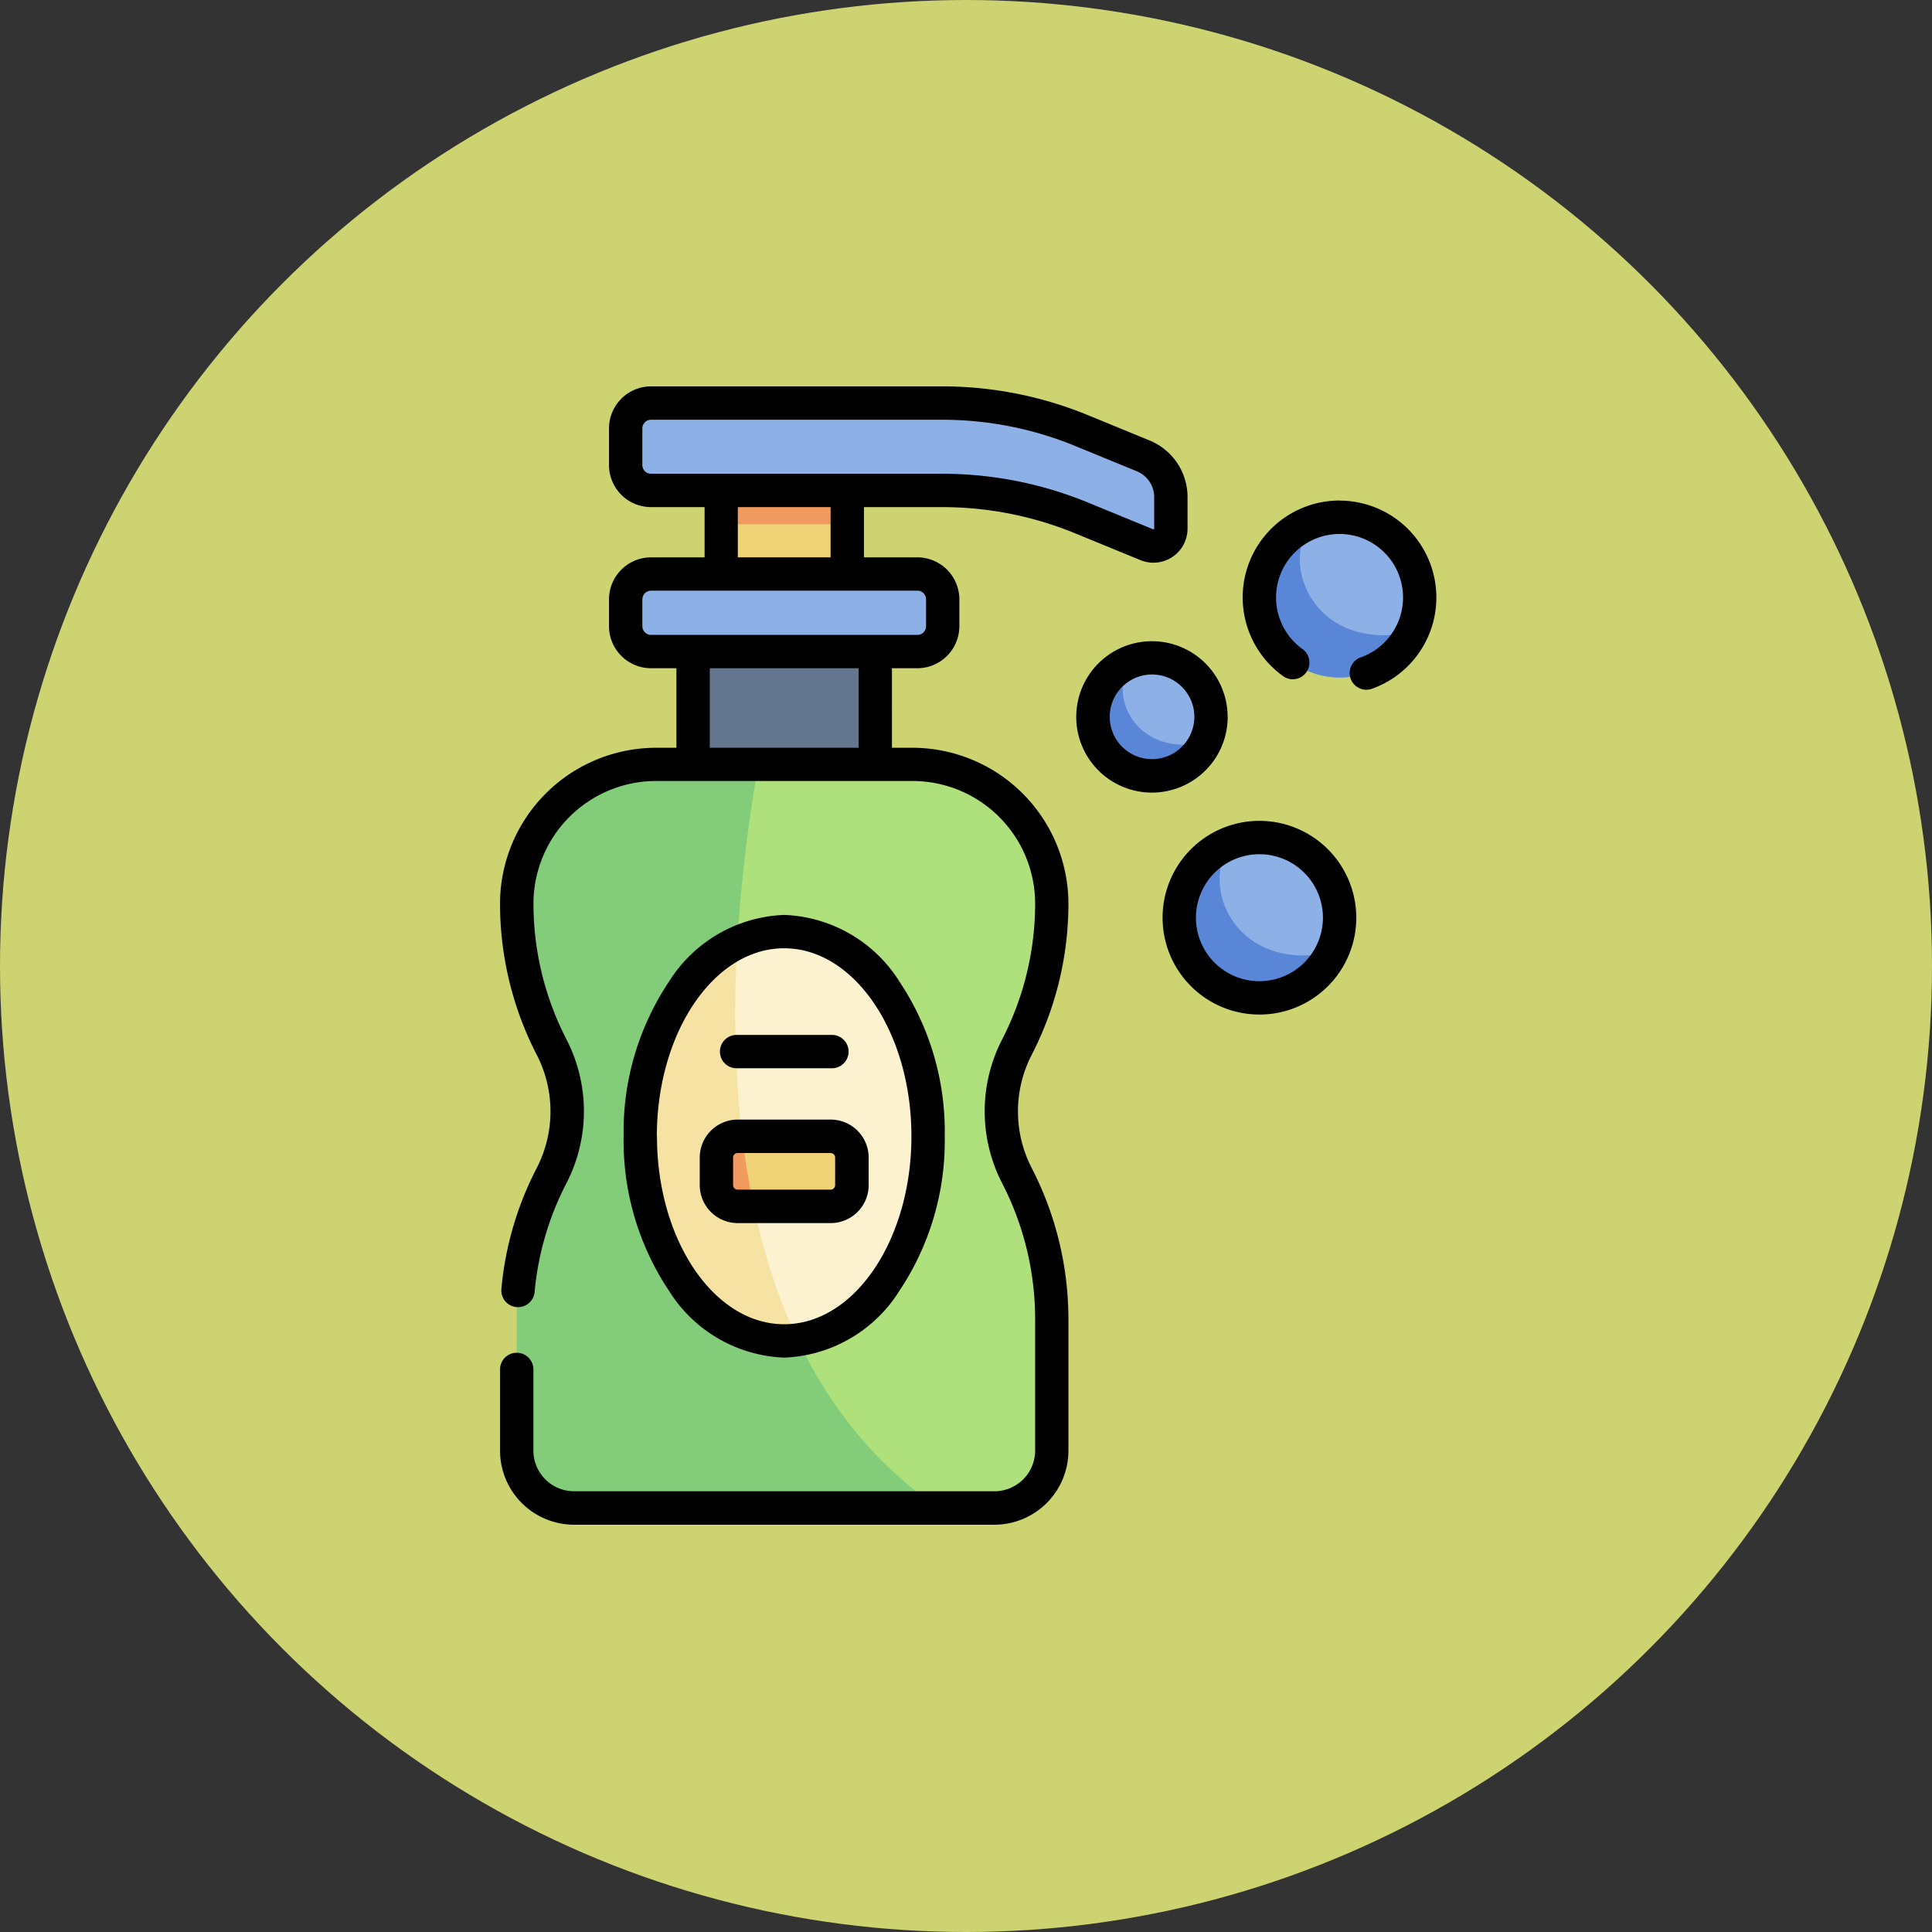 <svg xmlns="http://www.w3.org/2000/svg" width="85" height="85" viewBox="0 0 85 85"><rect x="0" y="0" width="85" height="85" fill="#333333" stroke="none"/><g transform="translate(-810.424 -8970)"><circle cx="42.5" cy="42.5" r="42.5" transform="translate(810.424 8970)" fill="#ced371"/><g transform="translate(831.923 8986.999)"><path d="M87.336,119.289h8.017v4.966H87.336Zm0,0" transform="translate(-78.341 -107.62)" fill="#64768e"/><path d="M69.846,87.808H58.127a1.115,1.115,0,0,1-1.115-1.115V85.51a1.116,1.116,0,0,1,1.115-1.116H69.846a1.116,1.116,0,0,1,1.116,1.116v1.182a1.116,1.116,0,0,1-1.116,1.116Zm0,0" transform="translate(-50.983 -76.139)" fill="#8db0e7"/><path d="M99.953,46.8H105.5v3.677H99.953Zm0,0" transform="translate(-89.724 -42.222)" fill="#efd176"/><path d="M99.953,46.8H105.5v1.489H99.953Zm0,0" transform="translate(-89.724 -42.222)" fill="#f19a60"/><path d="M77.078,12.557l2.86,1.174A.769.769,0,0,0,81,13.02V11.642a1.968,1.968,0,0,0-1.221-1.821l-2.7-1.108A16.2,16.2,0,0,0,70.929,7.5h-12.8a1.115,1.115,0,0,0-1.115,1.116v1.613a1.115,1.115,0,0,0,1.115,1.115h12.8a16.2,16.2,0,0,1,6.149,1.213Zm0,0" transform="translate(-50.983 -6.766)" fill="#8db0e7"/><path d="M29.015,202.775H10.523A2.523,2.523,0,0,1,8,200.252v-5.794a13.74,13.74,0,0,1,1.534-6.308,6.153,6.153,0,0,0,0-5.651A13.737,13.737,0,0,1,8,176.192a6.13,6.13,0,0,1,6.13-6.13H25.408a6.13,6.13,0,0,1,6.13,6.13A13.739,13.739,0,0,1,30,182.5a6.153,6.153,0,0,0,0,5.651,13.74,13.74,0,0,1,1.534,6.308v5.794a2.523,2.523,0,0,1-2.523,2.523Zm0,0" transform="translate(-6.766 -153.427)" fill="#aee07b"/><path d="M18.631,170.063h-4.5A6.13,6.13,0,0,0,8,176.193,13.734,13.734,0,0,0,9.534,182.5a6.153,6.153,0,0,1,0,5.651A13.74,13.74,0,0,0,8,194.458v5.794a2.523,2.523,0,0,0,2.523,2.523H26.583c-11.215-7.6-9.25-25.279-7.952-32.713Zm0,0" transform="translate(-6.766 -153.427)" fill="#83cc7a"/><path d="M76.25,254.231c0-4.973-2.835-9-6.332-9s-6.332,4.031-6.332,9,2.835,9,6.332,9S76.25,259.2,76.25,254.231Zm0,0" transform="translate(-56.915 -221.239)" fill="#fcf2d0"/><path d="M70.518,267.722c-2.587-5.441-2.974-12-2.663-17.476-2.484,1.217-4.269,4.567-4.269,8.513,0,4.973,2.835,9,6.332,9A4.538,4.538,0,0,0,70.518,267.722Zm0,0" transform="translate(-56.915 -225.768)" fill="#f6e3a3"/><path d="M313.056,206.438a3.528,3.528,0,1,1-3.528-3.528A3.528,3.528,0,0,1,313.056,206.438Zm0,0" transform="translate(-275.617 -183.062)" fill="#8db0e7"/><path d="M309.527,211.657a3.528,3.528,0,0,0,3.18-2c-4.421.939-5.911-3.241-4.3-4.874a3.528,3.528,0,0,0,1.122,6.872Zm0,0" transform="translate(-275.616 -184.754)" fill="#5a86d7"/><path d="M349.122,62.368a3.528,3.528,0,1,1-3.528-3.528A3.528,3.528,0,0,1,349.122,62.368Zm0,0" transform="translate(-308.155 -53.084)" fill="#8db0e7"/><path d="M345.594,67.587a3.528,3.528,0,0,0,3.18-2c-4.421.94-5.911-3.241-4.3-4.874a3.528,3.528,0,0,0,1.122,6.872Zm0,0" transform="translate(-308.156 -54.776)" fill="#5a86d7"/><path d="M272.4,124.717a2.6,2.6,0,1,1-2.6-2.6A2.6,2.6,0,0,1,272.4,124.717Zm0,0" transform="translate(-240.618 -110.175)" fill="#8db0e7"/><path d="M269.8,128.557a2.6,2.6,0,0,0,2.34-1.471c-3.253.692-4.35-2.385-3.166-3.586a2.6,2.6,0,0,0,.826,5.057Zm0,0" transform="translate(-240.618 -111.419)" fill="#5a86d7"/><path d="M102.856,337.281h-4.09a.937.937,0,0,0-.938.937v1.212a.938.938,0,0,0,.938.938h4.09a.937.937,0,0,0,.937-.938v-1.212A.937.937,0,0,0,102.856,337.281Zm0,0" transform="translate(-87.808 -304.289)" fill="#efd176"/><path d="M98.964,337.281h-.2a.937.937,0,0,0-.938.937v1.212a.938.938,0,0,0,.938.938h.705c-.216-1.022-.382-2.054-.507-3.087Zm0,0" transform="translate(-87.807 -304.289)" fill="#f19a60"/><path d="M15.048,36.812a1.673,1.673,0,0,0,1.671-1.671V33.929a1.673,1.673,0,0,0-1.671-1.671h-4.09a1.673,1.673,0,0,0-1.671,1.671v1.212a1.673,1.673,0,0,0,1.671,1.671Zm-4.294-1.671V33.929a.2.2,0,0,1,.2-.2h4.09a.2.2,0,0,1,.2.2v1.212a.2.2,0,0,1-.2.2h-4.09A.2.2,0,0,1,10.754,35.141ZM13,42.73a6.255,6.255,0,0,0,5.077-2.949,11.868,11.868,0,0,0,1.988-6.789A11.869,11.869,0,0,0,18.081,26.2,6.255,6.255,0,0,0,13,23.254,6.256,6.256,0,0,0,7.926,26.2a11.873,11.873,0,0,0-1.988,6.789,11.871,11.871,0,0,0,1.988,6.789A6.256,6.256,0,0,0,13,42.73Zm-5.6-9.738c0-4.561,2.511-8.271,5.6-8.271s5.6,3.71,5.6,8.271S16.09,41.262,13,41.262,7.405,37.552,7.405,32.992ZM37.439,5.022A4.262,4.262,0,0,0,35,12.781a.734.734,0,0,0,.839-1.2,2.794,2.794,0,1,1,2.554.332.734.734,0,1,0,.5,1.379,4.262,4.262,0,0,0-1.461-8.266ZM33.911,19.115a4.261,4.261,0,1,0,4.261,4.261A4.266,4.266,0,0,0,33.911,19.115Zm0,7.056a2.794,2.794,0,1,1,2.794-2.794A2.8,2.8,0,0,1,33.911,26.17Zm-1.4-11.629a3.33,3.33,0,1,0-3.33,3.33A3.334,3.334,0,0,0,32.514,14.542ZM29.185,16.4a1.862,1.862,0,1,1,1.863-1.863A1.865,1.865,0,0,1,29.185,16.4Zm-18.3,13.6h4.243a.734.734,0,0,0,0-1.467H10.882a.734.734,0,0,0,0,1.467ZM28.676,7.644a1.5,1.5,0,0,0,2.072-1.389V4.877a2.693,2.693,0,0,0-1.676-2.5l-2.7-1.108A16.841,16.841,0,0,0,19.946,0H7.144A1.851,1.851,0,0,0,5.295,1.85V3.463A1.851,1.851,0,0,0,7.144,5.312H9.5v2.21H7.144A1.851,1.851,0,0,0,5.295,9.371v1.182A1.851,1.851,0,0,0,7.144,12.4H8.261v3.5h-.9A6.871,6.871,0,0,0,.5,22.765a14.529,14.529,0,0,0,1.616,6.644,5.428,5.428,0,0,1,0,4.977,14.408,14.408,0,0,0-1.554,5.3.734.734,0,1,0,1.461.136,12.948,12.948,0,0,1,1.4-4.766,6.9,6.9,0,0,0,0-6.325,13.056,13.056,0,0,1-1.452-5.97,5.4,5.4,0,0,1,5.4-5.4H18.643a5.4,5.4,0,0,1,5.4,5.4,13.055,13.055,0,0,1-1.452,5.97,6.9,6.9,0,0,0,0,6.325,13.057,13.057,0,0,1,1.452,5.971v5.794a1.791,1.791,0,0,1-1.789,1.789H3.757a1.791,1.791,0,0,1-1.789-1.789V43.278a.734.734,0,1,0-1.467,0v3.547a3.26,3.26,0,0,0,3.257,3.257H22.25a3.26,3.26,0,0,0,3.257-3.257V41.031a14.527,14.527,0,0,0-1.616-6.644,5.429,5.429,0,0,1,0-4.977,14.528,14.528,0,0,0,1.616-6.644A6.871,6.871,0,0,0,18.643,15.9h-.9V12.4h1.117a1.851,1.851,0,0,0,1.849-1.849V9.371a1.851,1.851,0,0,0-1.849-1.849H16.512V5.312h3.434a15.381,15.381,0,0,1,5.871,1.159ZM16.278,15.9H9.728V12.4h6.55Zm2.584-6.912a.382.382,0,0,1,.382.382v1.182a.382.382,0,0,1-.382.382H7.144a.382.382,0,0,1-.382-.382V9.371a.382.382,0,0,1,.382-.382H18.863Zm-7.9-1.467V5.312h4.082v2.21H10.962Zm8.983-3.677H7.144a.382.382,0,0,1-.382-.382V1.85a.382.382,0,0,1,.382-.382h12.8a15.387,15.387,0,0,1,5.871,1.158l2.7,1.108a1.231,1.231,0,0,1,.766,1.143V6.255a.035.035,0,0,1-.048.032l-2.86-1.174h0a16.846,16.846,0,0,0-6.428-1.268Zm0,0"/></g></g></svg>